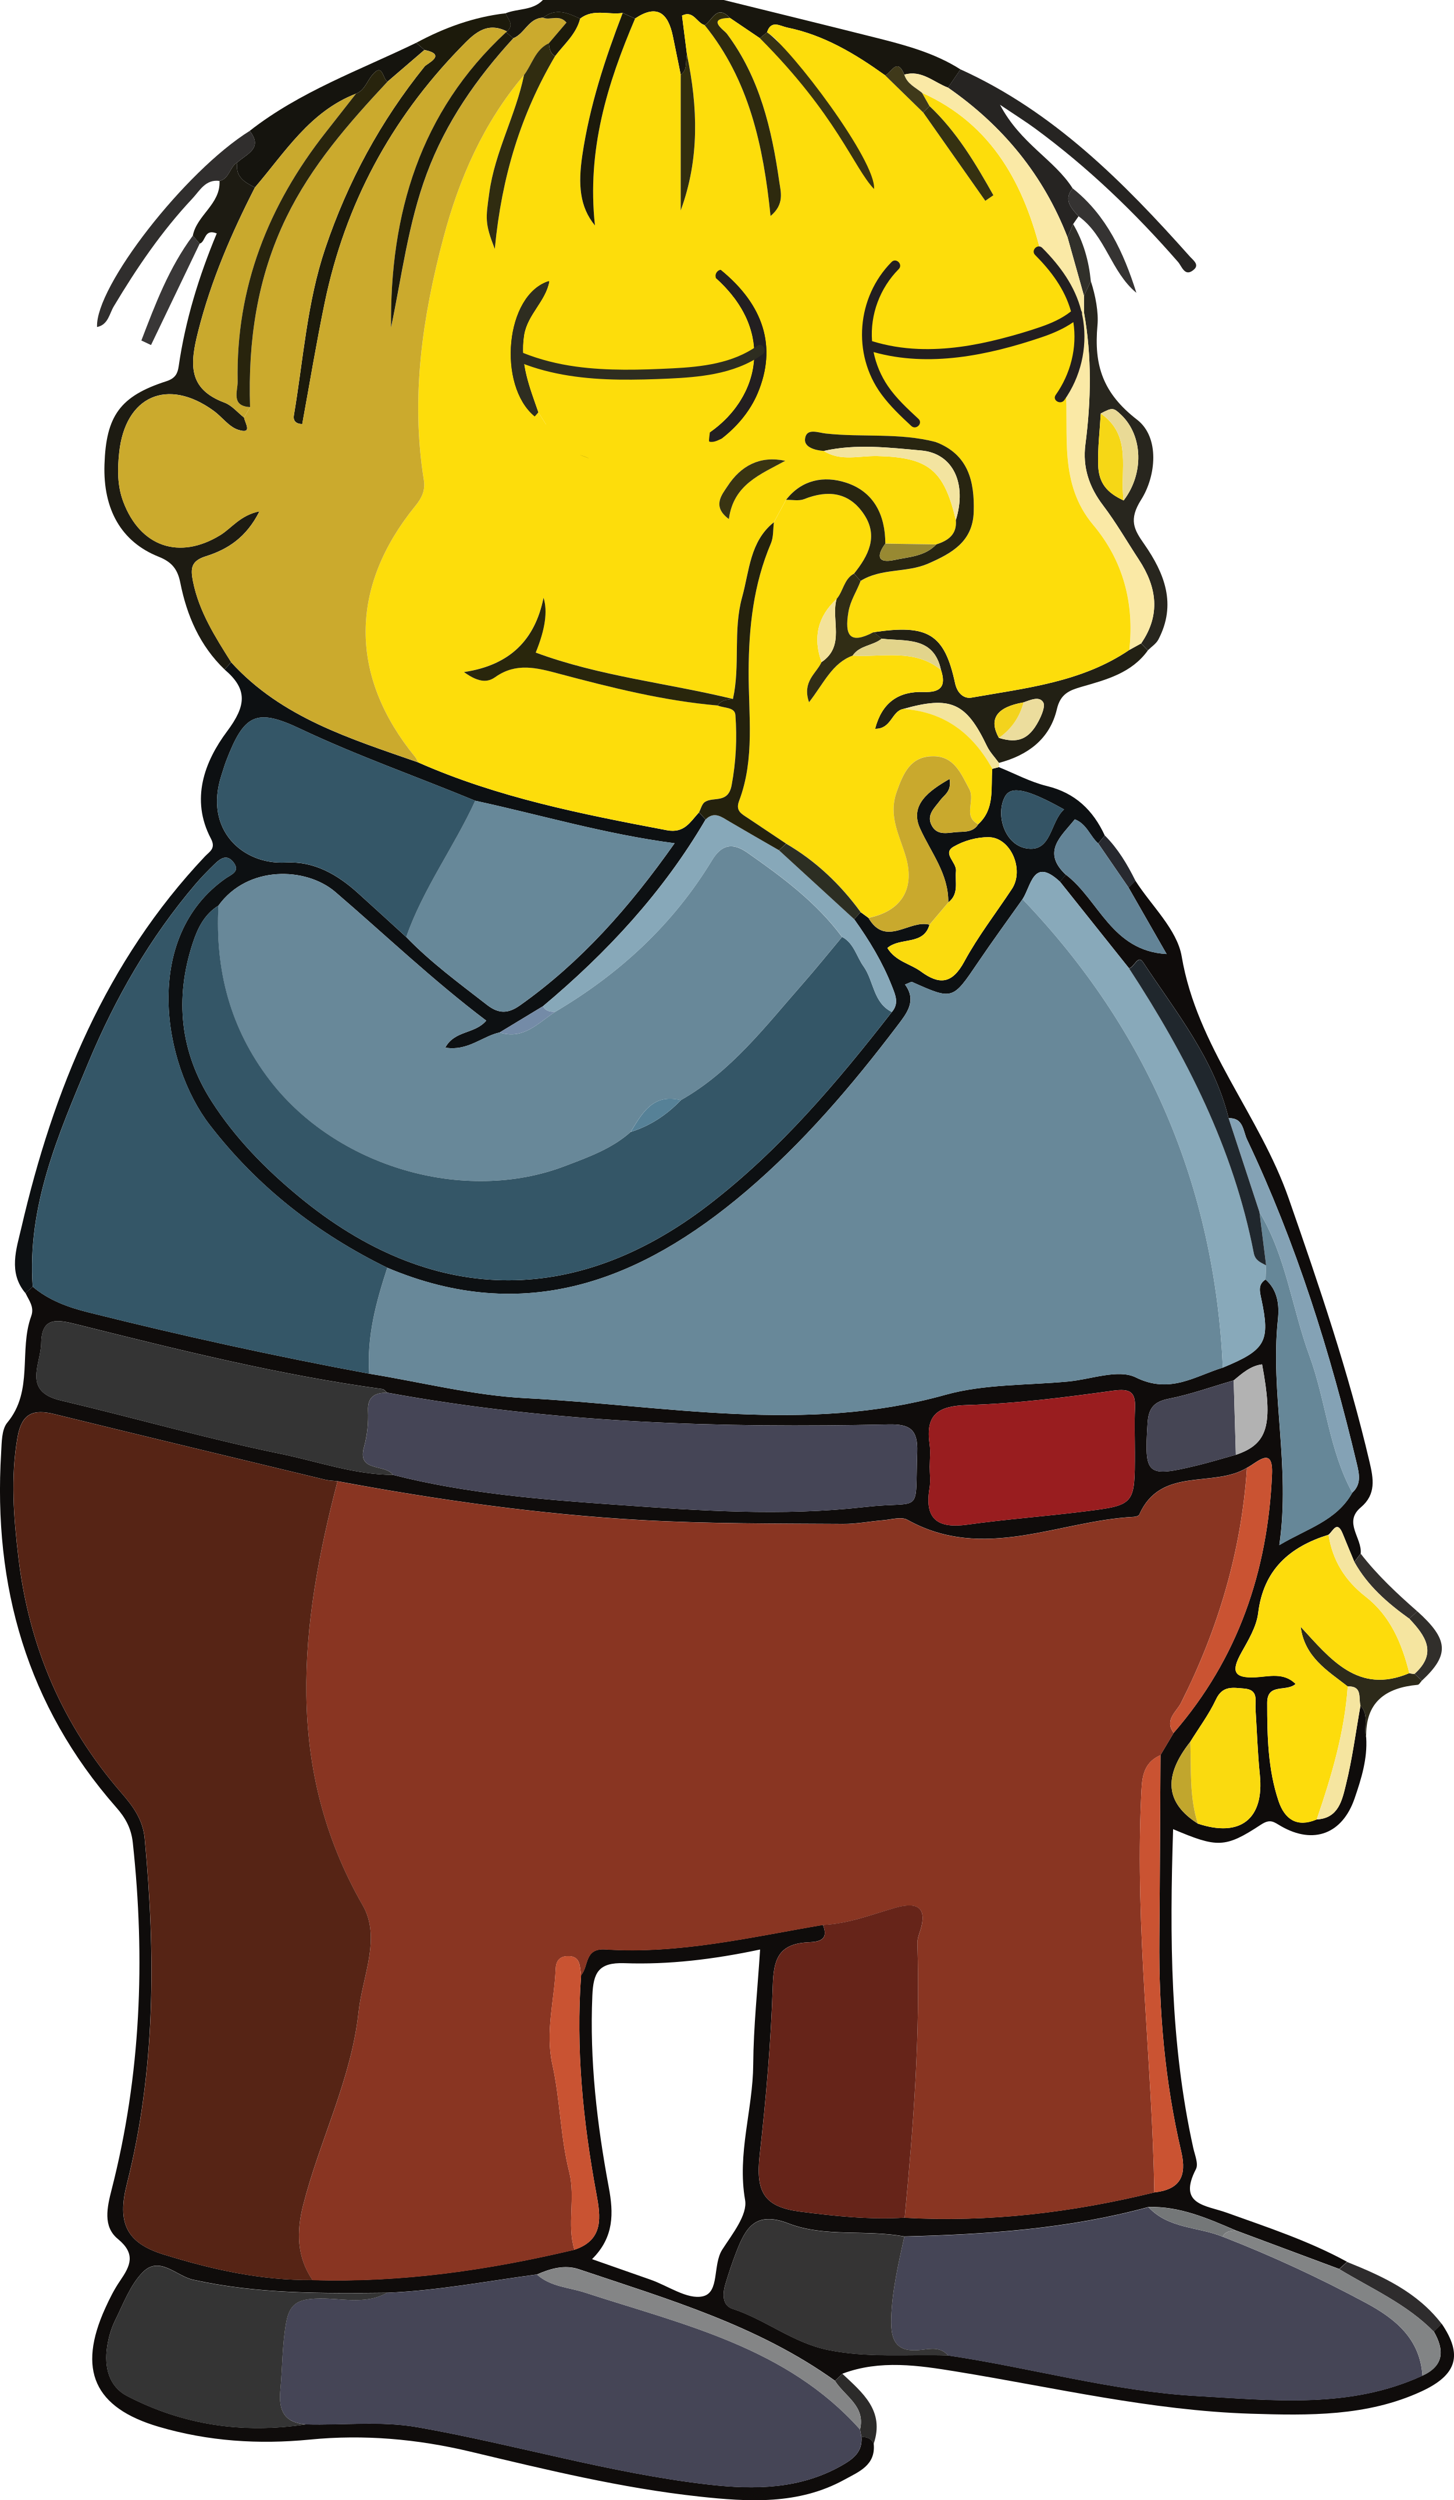 <?xml version="1.0" encoding="UTF-8"?>
<svg id="Layer_2" data-name="Layer 2" xmlns="http://www.w3.org/2000/svg" viewBox="0 0 433.12 744.69">
  <defs>
    <style>
      .ralph-cls-1 {
        fill: #18160e;
      }

      .ralph-cls-1, .ralph-cls-2, .ralph-cls-3, .ralph-cls-4, .ralph-cls-5, .ralph-cls-6, .ralph-cls-7, .ralph-cls-8, .ralph-cls-9, .ralph-cls-10, .ralph-cls-11, .ralph-cls-12, .ralph-cls-13, .ralph-cls-14, .ralph-cls-15, .ralph-cls-16, .ralph-cls-17, .ralph-cls-18, .ralph-cls-19, .ralph-cls-20, .ralph-cls-21, .ralph-cls-22, .ralph-cls-23, .ralph-cls-24, .ralph-cls-25, .ralph-cls-26, .ralph-cls-27, .ralph-cls-28, .ralph-cls-29, .ralph-cls-30, .ralph-cls-31, .ralph-cls-32, .ralph-cls-33, .ralph-cls-34, .ralph-cls-35, .ralph-cls-36, .ralph-cls-37, .ralph-cls-38, .ralph-cls-39, .ralph-cls-40, .ralph-cls-41, .ralph-cls-42, .ralph-cls-43, .ralph-cls-44, .ralph-cls-45, .ralph-cls-46, .ralph-cls-47, .ralph-cls-48, .ralph-cls-49, .ralph-cls-50, .ralph-cls-51, .ralph-cls-52, .ralph-cls-53, .ralph-cls-54, .ralph-cls-55, .ralph-cls-56, .ralph-cls-57, .ralph-cls-58, .ralph-cls-59, .ralph-cls-60, .ralph-cls-61, .ralph-cls-62, .ralph-cls-63, .ralph-cls-64, .ralph-cls-65, .ralph-cls-66, .ralph-cls-67, .ralph-cls-68, .ralph-cls-69, .ralph-cls-70, .ralph-cls-71, .ralph-cls-72, .ralph-cls-73, .ralph-cls-74, .ralph-cls-75, .ralph-cls-76, .ralph-cls-77, .ralph-cls-78, .ralph-cls-79, .ralph-cls-80, .ralph-cls-81, .ralph-cls-82, .ralph-cls-83, .ralph-cls-84, .ralph-cls-85 {
        stroke-width: 0px;
      }

      .ralph-cls-2 {
        fill: #2c2a1d;
      }

      .ralph-cls-3 {
        fill: #fefefe;
      }

      .ralph-cls-4 {
        fill: #88a9ba;
      }

      .ralph-cls-5 {
        fill: #fddd0b;
      }

      .ralph-cls-6 {
        fill: #688899;
      }

      .ralph-cls-7 {
        fill: #2d2a1a;
      }

      .ralph-cls-8 {
        fill: #1c1a0b;
      }

      .ralph-cls-9 {
        fill: #2e2a0e;
      }

      .ralph-cls-10 {
        fill: #828485;
      }

      .ralph-cls-11 {
        fill: #393737;
      }

      .ralph-cls-12 {
        fill: #b2b2b2;
      }

      .ralph-cls-13 {
        fill: #24210d;
      }

      .ralph-cls-14 {
        fill: #222014;
      }

      .ralph-cls-15 {
        fill: #638497;
      }

      .ralph-cls-16 {
        fill: #f3e49d;
      }

      .ralph-cls-17 {
        fill: #c9a92d;
      }

      .ralph-cls-18 {
        fill: #282615;
      }

      .ralph-cls-19 {
        fill: #353332;
      }

      .ralph-cls-20 {
        fill: #ecdd9d;
      }

      .ralph-cls-21 {
        fill: #302e2d;
      }

      .ralph-cls-22 {
        fill: #15140e;
      }

      .ralph-cls-23 {
        fill: #84a2b5;
      }

      .ralph-cls-24 {
        fill: #0f0c0b;
      }

      .ralph-cls-25 {
        fill: #fbdb0e;
      }

      .ralph-cls-26 {
        fill: #393412;
      }

      .ralph-cls-27 {
        fill: #1c1d1d;
      }

      .ralph-cls-28 {
        fill: #f6d716;
      }

      .ralph-cls-29 {
        fill: #28240d;
      }

      .ralph-cls-30 {
        fill: #454554;
      }

      .ralph-cls-31 {
        fill: #1a1a1a;
      }

      .ralph-cls-32 {
        fill: #2c2e23;
      }

      .ralph-cls-33 {
        fill: #748ba7;
      }

      .ralph-cls-34 {
        fill: #ca5332;
      }

      .ralph-cls-35 {
        fill: #312f2b;
      }

      .ralph-cls-36 {
        fill: #678899;
      }

      .ralph-cls-37 {
        fill: #353434;
      }

      .ralph-cls-38 {
        fill: #29260c;
      }

      .ralph-cls-39 {
        fill: #343434;
      }

      .ralph-cls-40 {
        fill: #f3e29a;
      }

      .ralph-cls-41 {
        fill: #848586;
      }

      .ralph-cls-42 {
        fill: #747778;
      }

      .ralph-cls-43 {
        fill: #f5e5a0;
      }

      .ralph-cls-44 {
        fill: #353111;
      }

      .ralph-cls-45 {
        fill: #662419;
      }

      .ralph-cls-46 {
        fill: #c1a62d;
      }

      .ralph-cls-47 {
        fill: #e9da96;
      }

      .ralph-cls-48 {
        fill: #262422;
      }

      .ralph-cls-49 {
        fill: #f3d31d;
      }

      .ralph-cls-50 {
        fill: #282511;
      }

      .ralph-cls-51 {
        fill: #87a8b9;
      }

      .ralph-cls-52 {
        fill: #302c10;
      }

      .ralph-cls-53 {
        fill: #345465;
      }

      .ralph-cls-54 {
        fill: #345667;
      }

      .ralph-cls-55 {
        fill: #f3e4a0;
      }

      .ralph-cls-56 {
        fill: #668798;
      }

      .ralph-cls-57 {
        fill: #2c2b2a;
      }

      .ralph-cls-58 {
        fill: #231f20;
      }

      .ralph-cls-59 {
        fill: #302e24;
      }

      .ralph-cls-60 {
        fill: #893522;
      }

      .ralph-cls-61 {
        fill: #fddc0c;
      }

      .ralph-cls-62 {
        fill: #fae9a6;
      }

      .ralph-cls-63 {
        fill: #fada0f;
      }

      .ralph-cls-64 {
        fill: #988932;
      }

      .ralph-cls-65 {
        fill: #2e2d20;
      }

      .ralph-cls-66 {
        fill: #568197;
      }

      .ralph-cls-67 {
        fill: #562415;
      }

      .ralph-cls-68 {
        fill: #cbaa2d;
      }

      .ralph-cls-69 {
        fill: #383731;
      }

      .ralph-cls-70 {
        fill: #20272d;
      }

      .ralph-cls-71 {
        fill: #e2d48b;
      }

      .ralph-cls-72 {
        fill: #27292f;
      }

      .ralph-cls-73 {
        fill: #3f391a;
      }

      .ralph-cls-74 {
        fill: #33302d;
      }

      .ralph-cls-75 {
        fill: #454556;
      }

      .ralph-cls-76 {
        fill: #1d1b12;
      }

      .ralph-cls-77 {
        fill: #28261e;
      }

      .ralph-cls-78 {
        fill: #2e2c2d;
      }

      .ralph-cls-79 {
        fill: #c95332;
      }

      .ralph-cls-80 {
        fill: #0d1012;
      }

      .ralph-cls-81 {
        fill: #991d1f;
      }

      .ralph-cls-82 {
        fill: #322e0e;
      }

      .ralph-cls-83 {
        fill: #373213;
      }

      .ralph-cls-84 {
        fill: #31302a;
      }

      .ralph-cls-85 {
        fill: #312d15;
      }
    </style>
  </defs>
  <g id="Layer_1-2" data-name="Layer 1">
    <g>
      <path class="ralph-cls-1" d="M150.6,3.96c3.65-1.48,8.08-.76,11.12-3.96,17.95,0,35.9,0,53.86,0,15.25,3.77,30.51,7.5,45.75,11.34,8.6,2.17,17.17,4.49,24.78,9.33-1.24,1.81-2.48,3.62-3.72,5.44-4.25-1.59-7.85-5.37-13.01-3.87-2.1-5.25-3.83-.68-5.7.21-8.92-6.4-18.23-12.01-29.16-14.23-2.1-.43-4.83-2.42-6.04,1.42-.71.58-1.43,1.15-2.14,1.73-2.98-2.01-5.96-4.02-8.93-6.04-3.9-4.16-5.2.74-7.49,2.16-2.35-.62-3.35-4.56-6.76-2.84.5,3.95.99,7.78,1.48,11.62-.51,2.04.27,4.47-1.86,6.01-.79-3.85-1.56-7.71-2.36-11.56-1.41-6.77-4.65-9.62-11.24-5.2-1.23-.55-2.46-1.11-3.69-1.66-4.22.65-8.8-1.36-12.7,1.71-3.62-1.73-7.25-3.29-11-.29-4.31.07-5.46,4.75-8.89,6.11-.72-.59-1.44-1.19-2.16-1.78,0,0,.24-.24.24-.24,2.35-1.98.28-3.64-.4-5.4Z"/>
      <path class="ralph-cls-24" d="M260.26,727.87c.65,6.43-4.47,8.34-8.66,10.66-13.75,7.59-28.65,6.66-43.44,5.05-23.05-2.51-45.56-8.01-68.07-13.37-15.78-3.76-31.66-5.17-47.82-3.58-15.22,1.49-30.27.51-44.98-3.82-19.26-5.66-24.29-16.94-15.93-35.34,1.27-2.81,2.67-5.61,4.41-8.14,3.03-4.43,4.81-7.97-.68-12.48-4.5-3.7-3.19-9.4-1.82-14.76,8.7-33.99,10.05-68.44,6.29-103.24-.47-4.38-2.25-7.48-4.95-10.54C8.04,508.05-2.07,472.4.34,432.7c.19-3.06.11-6.89,1.83-8.97,7.9-9.49,3.39-21.5,7.13-31.72,1-2.73-.69-4.68-1.7-6.86.72-.64,1.44-1.27,2.15-1.91,4.82,4.07,10.49,6.12,16.56,7.64,27.71,6.94,55.59,13.06,83.67,18.27,15.52,2.52,30.98,6.48,46.59,7.29,41.63,2.15,83.29,10.69,125.01-.99,11.71-3.28,24.48-2.8,36.76-3.99,6.75-.65,14.79-3.77,19.99-1.2,10.18,5.03,17.53-.34,25.92-2.92,12.8-5.28,14.19-7.75,11.45-20.55-.46-2.14-1.03-4.21,1.27-5.7,3.7,3.17,4.14,7.81,3.7,11.86-2.36,22,3.82,43.86.41,67.26,8.3-4.96,17.05-7.22,21.74-15.62,2.65-2.46,2.14-5.29,1.39-8.45-7.91-33.28-18.05-65.8-32.75-96.76-1.18-2.48-1.04-6.52-5.48-6.33-4.34-17.76-15.74-31.68-25.48-46.46-1.58-2.39-2.6,1.52-4.18,1.81-6.86-8.6-13.72-17.21-20.58-25.81.59-.69,1.18-1.37,1.77-2.06,9.85,7.51,13.61,22.69,30,23.62-4.06-7.09-7.69-13.44-11.33-19.79.68-.68,1.36-1.36,2.04-2.04,4.77,7.49,12.42,14.5,13.79,22.57,4.56,26.94,23.18,47.14,31.87,72.06,9.03,25.9,17.83,51.77,24.08,78.48,1.16,4.97,2.04,9.64-2.6,13.54-5.29,4.45.45,9.15-.04,13.75-.63.82-1.26,1.64-1.89,2.47-1.15-2.78-2.32-5.55-3.44-8.34-1.69-4.19-2.89-.85-4.24.26-11.59,3.61-19.38,10.38-20.97,23.32-.5,4.1-2.94,8.09-5.02,11.83-2.95,5.31-2.52,7.67,4.32,7.3,3.84-.21,8.29-1.57,11.86,1.99-2.78,2.5-8.47-.4-8.47,5.66,0,9.88.21,19.75,3.38,29.21,1.82,5.43,5.49,7.99,11.36,5.48,6.55-.33,7.59-5.8,8.71-10.34,1.91-7.73,2.93-15.68,4.33-23.54,2.75,2.79.85,6.43,1.72,9.57.39,6.32-1.46,12.24-3.46,18.07-3.62,10.53-12.18,13.83-21.86,8.29-2.21-1.27-3.2-2.35-6.07-.46-10.66,7.01-12.99,6.89-26.13,1.32-1.03,32.01-.92,63.67,6,94.94.46,2.1,1.61,4.76.8,6.32-5.51,10.67,2.94,10.74,9.18,12.98,12.14,4.36,24.44,8.39,35.83,14.62-.77.71-1.55,1.43-2.32,2.14-10.33-3.85-20.66-7.7-30.98-11.55-8.28-3.56-16.55-7.18-25.85-6.91-23.81,6.5-48.21,8.16-72.73,8.77-11.44-2.14-23.64.32-34.49-3.88-9.92-3.84-12.8,1.38-15.57,8.53-1.22,3.15-2.3,6.37-3.26,9.61-.84,2.82-.93,6.29,2.11,7.28,9.87,3.22,18.01,10.12,28.46,12.26,11.94,2.45,23.87,1.24,35.81,1.64,24.82,3.69,49.11,10.67,74.28,12.09,22.62,1.28,45.41,3.87,67.03-6.09,6.51-3,6.49-7.67,3.36-13.14.78-.78,1.55-1.55,2.33-2.33,6.27,9.24,4.74,15.22-6.05,20.2-16.18,7.46-33.51,7.18-50.81,6.63-29.71-.95-58.55-7.81-87.72-12.56-11.11-1.81-22.7-3.59-33.91.64-.73.71-1.45,1.41-2.18,2.12-23.06-16.55-49.92-24.34-76.3-33.23-4.26-1.44-8.48-.22-12.5,1.54-14.87,2-29.64,4.83-44.68,5.46-19.37.21-38.7.36-57.82-3.9-4.94-1.1-9.99-7.25-14.95-2.21-3.75,3.8-5.77,9.39-8.23,14.35-1.21,2.45-1.99,5.22-2.39,7.94-.89,5.94.56,11.75,5.93,14.54,16.73,8.72,34.64,11.33,53.32,8.47,11.09.32,22.21-1.09,33.27.86,29.05,5.12,57.41,13.74,86.79,17.09,13.62,1.55,27.09,1.4,39.59-5.72,3.51-2,6.15-4.08,5.82-8.48,1.6-.03,2.93.44,3.66,2.01ZM368.14,433.31c9.53-3.18,11.2-8.86,7.81-26.94-3.48.46-5.93,2.69-8.46,4.78-6.45,1.87-12.81,4.17-19.38,5.47-4.52.9-6,2.93-6.28,7.34-.98,15.5-.34,16.17,14.82,12.51,3.86-.93,7.66-2.11,11.49-3.17ZM354.57,518.78c-8.14,10.3-7.41,18.22,2.24,24.38,12.72,4.26,19.84-1.46,18.47-14.61-.67-6.45-.85-12.94-1.28-19.41-.17-2.58,1.03-5.86-3.39-6.21-3.36-.26-6.43-.97-8.4,3.25-2.07,4.43-5.06,8.42-7.64,12.6ZM115.36,414.81c-.48-.38-.93-1.02-1.45-1.09-30.83-4.21-60.96-11.74-91.08-19.27-5.76-1.44-10.43-2.36-10.56,5.61-.1,6.29-5.7,14.35,5.83,17.06,21.87,5.16,43.5,11.39,65.49,15.9,11.1,2.27,21.96,6.22,33.5,6.27,21.86,5.6,44.31,7.33,66.65,8.91,24.56,1.74,49.17,3.47,73.9.66,17.48-1.98,14.91,2.93,15.58-16.37.24-6.78-2.24-8.37-8.52-8.23-50.04,1.13-99.92-.4-149.33-9.46ZM269.48,660.55c25.19,1.43,49.93-1.57,74.37-7.55,7.52-.84,9.78-4.67,8.02-12.14-4.88-20.83-6.72-42.02-6.52-63.41.17-18.24.23-36.47.34-54.71,1.31-2.21,2.62-4.41,3.93-6.62,19.19-22.1,28.06-48.23,29.29-77.08.37-8.55-4.39-3.45-7.46-1.87-10.04,6.14-25.66-.56-32.1,13.96-.18.4-1.09.63-1.67.66-22.42,1.18-44.67,13.53-67.36.88-1.84-1.03-4.83-.07-7.28.13-3.98.32-7.95,1.13-11.92,1.1-20.03-.13-40.03-.03-60.09-1.16-30.51-1.72-60.55-6-90.49-11.57-1.23-.14-2.48-.16-3.68-.45-26.89-6.48-53.78-12.93-80.64-19.53-6.25-1.54-9.73-.35-11,6.86-2.12,12.05-1.16,23.81.26,35.84,3.14,26.59,13.14,49.89,30.64,70.07,3.4,3.92,6.44,7.91,6.98,13.67,3.24,34.58,3.27,68.95-5.32,102.9-2.91,11.49-.2,17.51,10.97,20.97,14.39,4.46,29.1,7.76,44.33,7.59,26.45.83,52.37-2.94,78.02-9.02,8.88-2.92,7.81-9.94,6.55-16.69-3.99-21.54-6.16-43.19-4.55-65.12,2.33-2.58.86-8.06,7.23-7.64,21.99,1.45,43.32-3.66,64.78-7.3,2.25,5.26-2.52,5.05-4.83,5.22-8.47.6-9.85,5.2-10.09,12.89-.54,16.84-2.01,33.68-3.9,50.43-1.25,11.09,1.36,15.48,12.01,16.86,10.35,1.35,20.71,2.45,31.17,1.81ZM176.37,672.89c6.44,2.26,11.95,4.18,17.45,6.12,5.22,1.84,10.93,5.97,15.51,4.95,5.12-1.14,2.89-9.38,5.83-13.94,2.96-4.6,7.56-10.33,6.79-14.74-2.42-13.85,2.32-26.88,2.42-40.35.08-11.29,1.31-22.57,2.05-34.27-13.98,2.96-27.19,4.54-40.43,4.07-7.8-.27-9.25,2.93-9.54,9.66-.84,19.29,1.38,38.25,4.9,57.12,1.41,7.57,1.66,14.79-4.99,21.37ZM276.94,436.75c0,2.17.31,4.39-.05,6.5-1.58,9.29,2.46,12.08,11.27,10.86,11.59-1.61,23.29-2.47,34.91-3.93,15.01-1.88,14.99-2,14.99-17.58,0-4.34-.17-8.69.04-13.02.24-5.02-1.42-6.08-6.59-5.36-14.34,1.99-28.79,3.84-43.24,4.26-8.84.26-12.67,2.77-11.35,11.76.31,2.12.05,4.33.03,6.5Z"/>
      <path class="ralph-cls-80" d="M317.52,260.56c-.59.69-1.18,1.37-1.77,2.06-8-7.45-8.52,1.17-11.17,5.22-4.45,6.29-9,12.52-13.32,18.9-7.52,11.11-7.46,11.14-19.51,5.76-.36-.16-1.02.32-2.17.73,3.61,4.89.47,8.65-2.31,12.32-13.51,17.82-28.02,34.82-45.06,49.31-31.41,26.71-65.98,40.02-106.86,22.73-20.81-10.2-38.62-24.04-52.87-42.52-14.09-18.27-20.27-55.95,4.78-73.47,1.59-1.11,4.48-2.03,2.22-4.86-1.94-2.44-3.87-1-5.49.56-2,1.93-3.95,3.93-5.76,6.04-13.58,15.92-23.89,33.94-31.9,53.12-8.91,21.33-18.31,42.74-16.59,66.8-.72.64-1.44,1.27-2.15,1.91-5.22-6.15-2.68-13.24-1.24-19.45,9.54-41.12,25.16-79.36,54.69-110.63,1.37-1.45,3.35-2.35,1.79-5.3-6.16-11.69-1.91-22.97,4.81-31.96,5.72-7.66,6.21-12.52-.76-18.43.66-.71,1.32-1.42,1.98-2.13,15.04,16.55,35.59,22.77,55.7,29.81,23.68,10.48,48.85,15.43,74.1,20.21,5.21.99,6.96-2.52,9.56-5.32.65.71,1.3,1.42,1.95,2.13-12.63,21.6-29.35,39.63-48.42,55.59-4.3,2.61-8.61,5.21-12.91,7.82-5.21,1.15-9.52,5.65-16.2,4.52,2.79-5.2,8.78-3.97,12.2-8.04-15.75-11.89-30.01-25.49-44.94-38.31-8.8-7.55-26.19-7.95-34.82,4.04-4.2,2.6-6.2,6.69-7.68,11.21-5.42,16.56-3.75,32.42,5.59,47.03,7.01,10.96,16.05,20.19,26.15,28.52,39,32.18,81.76,33.23,121.87,2.45,21.21-16.28,38.34-36.52,54.66-57.51,2.19-2.55,1.07-5.03.03-7.67-2.82-7.2-6.79-13.72-11.26-19.97.64-.7,1.28-1.39,1.93-2.09.78.57,1.56,1.15,2.34,1.72,5.15,8.84,12.21.38,18.16,2.01-1.75,6.28-8.75,3.62-12.54,6.94,2.51,4.04,6.83,4.68,9.97,6.99,5.56,4.09,9.34,3.7,12.94-2.94,4.09-7.55,9.43-14.43,14.18-21.63,3.79-5.73-.33-15.38-6.93-15.43-3.51-.03-7.42,1.06-10.45,2.84-3.47,2.04,1,4.63.72,7.28-.34,3.27.98,6.8-2.29,9.31.1-8.52-5.16-14.82-8.43-22.07-3.14-6.97,2.63-11.15,8.81-14.7.67,3.73-1.59,4.74-2.76,6.33-1.62,2.2-4.13,4.28-2.66,7.33,1.76,3.64,5.32,2.2,8.23,2.12,2.11-.06,4.39-.09,5.72-2.28,5.04-4.58,3.71-10.77,4.19-16.51.65-.17,1.31-.34,1.96-.51,4.77,1.92,9.39,4.43,14.33,5.63,8.42,2.05,13.75,7.19,17.24,14.75-.66.78-1.32,1.56-1.98,2.35-2.43-2.19-3.39-5.8-6.95-7.18-4.04,5.04-10,9.64-2.66,16.52ZM121,279.08c7.31,7.58,15.77,13.77,24.05,20.21,3.64,2.84,6.44,2.56,9.87.14,18.1-12.82,32.52-29.1,46.03-48.27-20.86-2.74-39.95-8.46-59.38-12.66-17.35-7.18-35.09-13.37-52.09-21.42-13.14-6.23-16.74-4.45-22.1,9.53-.55,1.44-.97,2.93-1.45,4.4-5.21,16.08,6.27,26.59,19.19,25.9,8.5-.45,15.42,3.59,21.54,9.12,4.8,4.34,9.56,8.7,14.34,13.06ZM316.97,241.09c-11-6.13-15.8-7.12-17.6-3.84-2.87,5.24-.21,14.23,6.25,15.42,7.7,1.42,7.11-7.85,11.34-11.58Z"/>
      <path class="ralph-cls-76" d="M68.86,197.26c-.66.71-1.32,1.42-1.98,2.13-7.36-7.09-11.22-16.01-13.17-25.82-.78-3.94-2.43-6.15-6.45-7.75-11.21-4.46-16.57-14.18-16.14-27.43.47-14.5,4.6-20.38,18.41-24.83,2.75-.88,3.39-2.39,3.69-4.43,1.98-13.7,6.02-26.83,11.35-39.61-3.84-1.52-3.21,2.51-5.09,3.04-.68-.79-1.36-1.58-2.04-2.37,1.19-6.15,8.3-9.39,7.95-16.3,2.99-.66,2.99-4.21,5.31-5.52-.72,4.23,2.13,5.93,5.24,7.45-7.02,13.72-13.07,27.73-16.9,42.82-2.44,9.63-3.23,17.15,7.84,21.29,2.19.82,3.89,2.93,5.82,4.45.32,1.73,2.69,5.08-1.8,3.61-2.73-.89-4.75-3.82-7.24-5.63-13.76-9.99-26.38-4.43-28.16,12.46-.52,4.9-.59,9.81,1.22,14.62,5.05,13.43,16.71,17.42,28.89,9.95,3.41-2.09,5.91-5.9,11.68-7.1-3.94,7.87-9.56,11.37-15.95,13.38-4.44,1.4-4.64,3.59-3.85,7.53,1.82,9.02,6.62,16.49,11.37,24.04Z"/>
      <path class="ralph-cls-48" d="M282.38,26.1c1.24-1.81,2.48-3.62,3.72-5.44,27.71,12.54,48.56,33.54,68.38,55.79.9,1.01,2.82,2.33,1.23,3.78-2.75,2.51-3.64-.89-4.78-2.19-12.85-14.75-26.88-28.23-42.66-39.82-2.64-1.94-5.43-3.68-10.39-7.02,6.15,11.67,16.18,16.3,21.63,24.89-2.82,3.5-.4,5.89,1.77,8.33-.54.77-1.07,1.55-1.61,2.32-.56,1.32-1.11,2.64-1.67,3.96-7.21-18.61-19.31-33.29-35.62-44.6Z"/>
      <path class="ralph-cls-14" d="M341.93,193.72c-4.84,6.75-12.35,8.72-19.7,10.83-3.68,1.06-6.34,2.1-7.4,6.66-2.08,8.9-8.66,13.75-17.27,16.02-1.21-1.67-2.7-3.21-3.58-5.04-6.19-12.95-10.79-15.02-24.97-11.01-3.46.71-3.45,5.97-8.34,5.9,2.05-7.85,7.02-11.23,14.45-10.96,5.18.19,6.76-1.75,5.18-6.56-2.17-10.15-10.59-8.45-17.65-9.33-.81-.64-1.62-1.28-2.43-1.92,16.16-2.43,21.12.48,24.27,15.15.7,3.28,2.84,4.69,4.86,4.34,16.22-2.87,32.84-4.58,47.04-14.21,1.17-.65,2.34-1.3,3.52-1.94.67.69,1.34,1.39,2.01,2.08ZM297.56,219.78c5.58,1.73,8.91.46,11.78-4.95.93-1.74,2.13-4.54,1.39-5.69-1.21-1.89-3.83-.61-5.83.06q-12.04,2.1-7.35,10.58Z"/>
      <path class="ralph-cls-8" d="M150.6,3.96c.68,1.76,2.75,3.42.4,5.4-6.31-3.21-10.19,1.08-13.88,4.88-20.74,21.34-34.3,46.61-40.37,75.78-2.51,12.07-4.51,24.25-6.72,36.28-2.26-.06-2.69-1.36-2.5-2.51,2.83-16.67,3.9-33.64,9.37-49.84,6.69-19.83,16.46-37.88,29.59-54.16.71-.88,6.82-3.5-.06-4.92-.81-.71-1.62-1.41-2.43-2.12,8.35-4.5,17.13-7.69,26.6-8.79Z"/>
      <path class="ralph-cls-77" d="M341.93,193.72c-.67-.69-1.34-1.39-2.01-2.08,5.85-8.47,4.71-16.75-.66-24.93-3.55-5.41-6.79-11.05-10.69-16.19-4.16-5.47-6.13-11.39-5.26-18.12,1.71-13.16,1.94-26.27-.42-39.36,0-1.65,0-3.3,0-4.96.68-1.44,1.37-2.88,2.05-4.32,1.41,4.27,2.33,9.35,1.98,13.1-1.11,12,1.63,20.28,11.8,28.15,6.81,5.26,5.65,16.82,1.21,23.82-3.81,6.03-2.09,8.93.89,13.2,6.11,8.76,9.72,17.98,4.24,28.45-.67,1.27-2.07,2.16-3.14,3.22ZM334.71,149.06c6.08-7.92,5.78-19.21-.68-25.44-2.35-2.27-2.68-2.29-6.13-.46-.29,5.11-.93,10.22-.78,15.31.16,5.41,2.59,8.28,7.59,10.59Z"/>
      <path class="ralph-cls-22" d="M123.99,12.75c.81.71,1.62,1.41,2.43,2.12-3.65,3.14-7.31,6.28-10.96,9.42-1.55-.67-1.35-5.91-4.66-1.85-1.53,1.87-2.21,4.47-4.75,5.46-13.74,5.3-21.14,17.45-30.11,27.92-3.11-1.52-5.96-3.22-5.24-7.45,2.74-2.53,7.81-4.15,3.68-9.39,14.97-11.72,32.76-18.07,49.6-26.23Z"/>
      <path class="ralph-cls-21" d="M74.39,38.98c4.13,5.24-.94,6.86-3.68,9.39-2.32,1.31-2.32,4.86-5.31,5.52-4.19-.56-5.89,2.91-8.11,5.27-9.12,9.71-16.57,20.67-23.39,32.08-1.35,2.25-1.65,5.46-4.99,6.17-.58-12.02,26.2-46.39,45.47-58.42Z"/>
      <path class="ralph-cls-7" d="M406.98,517.63c-.88-3.13,1.03-6.77-1.72-9.57-.63-2.33.66-5.94-3.79-5.75-6-4.68-12.83-8.67-14.03-17.79,8.87,9.62,17.13,20.28,32.37,13.82.51.15,1.03.22,1.55.2.73.68,1.46,1.36,2.19,2.04-.42.43-.8,1.2-1.26,1.24-9.64.88-15.65,5.23-15.32,15.8Z"/>
      <path class="ralph-cls-19" d="M321.28,64.42c-2.17-2.44-4.59-4.82-1.77-8.33,10.11,8.02,15.21,19.14,19,31.13-7.58-6.24-9.16-17.01-17.23-22.81Z"/>
      <path class="ralph-cls-78" d="M429.43,692.14c-.78.78-1.55,1.55-2.33,2.33-8.06-8.22-18.52-12.78-28.15-18.61.77-.71,1.55-1.43,2.32-2.14,10.61,4.26,20.92,8.98,28.16,18.42Z"/>
      <path class="ralph-cls-11" d="M57.45,70.18c.68.79,1.36,1.58,2.04,2.37-4.83,10.07-9.67,20.15-14.5,30.22-.96-.45-1.92-.9-2.88-1.35,4.15-10.82,8.22-21.68,15.34-31.24Z"/>
      <path class="ralph-cls-16" d="M269.01,211.19c14.18-4.01,18.79-1.94,24.97,11.01.87,1.83,2.37,3.37,3.58,5.04.1.42.09.84-.02,1.25-.65.17-1.31.34-1.96.51-5.81-10.49-14.28-17.01-26.56-17.81Z"/>
      <path class="ralph-cls-35" d="M423.55,500.58c-.73-.68-1.46-1.36-2.19-2.04,6.9-6.18,3.23-11.35-1.56-16.42.79-.73,1.59-1.47,2.38-2.2,9.36,8.41,9.66,12.97,1.37,20.66Z"/>
      <path class="ralph-cls-57" d="M260.26,727.87c-.73-1.56-2.06-2.04-3.66-2.01-.14-.75-.28-1.5-.41-2.25,1.69-6.98-4.54-9.86-7.44-14.46l2.18-2.12c6.01,5.64,12.65,11,9.33,20.83Z"/>
      <path class="ralph-cls-74" d="M422.18,479.93c-.79.73-1.59,1.47-2.38,2.2-6.47-4.65-12.43-9.8-16.37-16.91.63-.82,1.26-1.64,1.89-2.47,4.94,6.4,10.81,11.87,16.86,17.18Z"/>
      <path class="ralph-cls-84" d="M324.94,83.77c-.68,1.44-1.37,2.88-2.05,4.32-1.63-5.8-3.26-11.6-4.89-17.39.56-1.32,1.11-2.64,1.67-3.96,3.07,5.27,4.69,10.99,5.27,17.04Z"/>
      <path class="ralph-cls-72" d="M327.14,251.21c.66-.78,1.32-1.56,1.98-2.35,3.9,3.91,6.68,8.58,9.12,13.49-.68.68-1.36,1.36-2.04,2.04-3.02-4.39-6.04-8.79-9.05-13.18Z"/>
      <path class="ralph-cls-5" d="M208.22,241.96c-2.6,2.8-4.35,6.3-9.56,5.32-25.24-4.78-50.41-9.72-74.1-20.21-.3-.54-.52-1.14-.9-1.61-19.67-24.05-19.69-50.57.12-74.85,1.93-2.36,2.95-4.7,2.48-7.6-3.97-24.56-.43-48.57,5.84-72.23,4.68-17.68,11.98-34.28,23.99-48.43-2.45,12.01-8.68,22.86-10.35,35.15-1.03,7.6-1.38,8.9,1.65,16.65,2.07-21.88,7.91-40.38,17.96-57.44,2.69-3.57,6.29-6.53,7.44-11.14,3.9-3.08,8.48-1.06,12.7-1.71-5.29,13.77-9.86,27.69-12.03,42.39-1.27,8.55-.87,15.3,3.77,20.9-2.47-22.54,3.71-42.31,11.95-61.64,6.58-4.42,9.82-1.57,11.24,5.2.8,3.85,1.57,7.7,2.36,11.56v40.4c5.64-15.31,5.14-30.81,1.86-46.41-.49-3.84-.98-7.68-1.48-11.62,3.4-1.71,4.4,2.23,6.76,2.84,13.19,16.29,17.47,35.85,19.61,56.83,4.23-3.5,3.04-7.19,2.6-10.23-2.25-15.7-5.82-30.97-15.61-44.06-.77-1.03-6.34-4.55.89-4.71,2.98,2.01,5.96,4.02,8.93,6.04,6.04,6.06,9.45,3.14,2.14-1.73,1.21-3.84,3.94-1.85,6.04-1.42,10.92,2.22,20.24,7.83,29.16,14.23,3.77,3.68,7.55,7.36,11.32,11.05,6.17,8.77,12.34,17.55,18.5,26.32.8-.55,1.61-1.11,2.41-1.66-5.34-9.48-10.87-18.84-19.01-26.54-.75-1.32-1.5-2.64-2.25-3.97,21,9.43,30.49,27.36,35.64,48.49,0,49.29-31.58,54.56-31.58,55.53-10.76-2.81-21.86-1.32-32.75-2.53-2.23-.25-5.76-1.77-6.16,1.6-.3,2.5,3,3.41,5.58,3.59,5.07,3.23,10.68,1.38,16.01,1.52,15.1.39,19.77,4.02,23.34,19.05.39,4.29-2.28,6.13-5.82,7.26-5.06-.08-10.13-.16-15.2-.24-.01-8.59-3.44-15.49-11.71-18.17-6.52-2.11-13.15-.93-17.86,5.13-1.21,2.23-2.41,4.45-3.62,6.68-7.17,5.72-7.28,14.45-9.46,22.3-2.76,9.95-.51,20.34-2.74,30.33-19.51-4.75-39.7-6.76-58.75-13.82q4.25-10.39,2.33-16.33c-2.5,12.4-9.86,20.09-23.7,22.13,4.75,3.47,7.32,2.92,9.32,1.5,6.29-4.46,12.44-2.75,19.16-.96,15.47,4.11,31.03,8.03,47.07,9.42,1.87.84,5.12.44,5.3,2.84.53,6.97.19,13.9-1.12,20.91-1.04,5.6-5.41,3.3-7.98,5.01-.87.58-1.17,2.02-1.73,3.07ZM233.93,137.24c-7.65-1.63-13.3,1.57-17.19,7.52-1.65,2.52-4.8,6.03.38,9.83,1.38-10.34,9.4-13.28,16.81-17.36Z"/>
      <path class="ralph-cls-68" d="M156.09,22.35c-12.01,14.15-19.31,30.75-23.99,48.43-6.27,23.65-9.82,47.67-5.84,72.23.47,2.91-.55,5.24-2.48,7.6-19.81,24.28-19.79,50.8-.12,74.85.38.47.6,1.07.9,1.61-20.11-7.05-40.66-13.27-55.7-29.81-4.76-7.55-9.55-15.03-11.37-24.04-.79-3.94-.59-6.13,3.85-7.53,6.39-2.01,12.01-5.51,15.95-13.38-5.77,1.2-8.27,5.01-11.68,7.1-12.18,7.46-23.84,3.48-28.89-9.95-1.81-4.82-1.74-9.72-1.22-14.62,1.79-16.89,14.4-22.45,28.16-12.46,2.49,1.81,4.51,4.73,7.24,5.63,4.49,1.47,2.12-1.88,1.8-3.61.6-1.04,1.19-2.09,1.79-3.13-.63-19.64,2.08-38.54,10.8-56.49,7.53-15.48,18.61-28.11,30.17-40.47,3.65-3.14,7.31-6.28,10.96-9.42,6.88,1.42.77,4.04.06,4.92-13.13,16.28-22.9,34.33-29.59,54.16-5.47,16.2-6.54,33.17-9.37,49.84-.2,1.15.23,2.45,2.5,2.51,2.21-12.03,4.21-24.21,6.72-36.28,6.07-29.17,19.63-54.44,40.37-75.78,3.69-3.8,7.57-8.1,13.88-4.88,0,0-.24.24-.24.24-25.68,23.74-34.6,54.1-34.26,87.97,3.21-15.29,5.1-30.97,10.63-45.83,5.72-15.36,14.86-28.4,25.79-40.36,3.43-1.35,4.58-6.04,8.89-6.11,2.09.91,4.73-1.12,6.95,1.45-1.79,2.1-3.51,4.12-5.23,6.15-4.07,1.9-4.99,6.29-7.42,9.48Z"/>
      <path class="ralph-cls-62" d="M339.93,191.64c-1.17.64-2.34,1.29-3.52,1.94,1.56-13.9-1.83-26.6-10.75-37.23-10.3-12.29-7.25-26.83-8.18-40.77-1.03-7.85-2.63-12.55-3.25-20.39-2.61-6.36-2.99-12.5-3.93-19.07-5.16-21.12-14.65-39.05-35.64-48.48-1.95-1.61-4.47-2.68-5.28-5.41,5.16-1.5,8.76,2.28,13.01,3.86,16.31,11.31,28.41,26,35.62,44.6,1.63,5.8,3.26,11.6,4.88,17.4.01,1.65.01,3.3.01,4.95,2.36,13.1,2.13,26.21.42,39.37-.88,6.72,1.1,12.64,5.26,18.11,3.9,5.14,7.13,10.78,10.68,16.19,5.38,8.18,6.52,16.45.67,24.93Z"/>
      <path class="ralph-cls-8" d="M152.9,11.38c-10.93,11.95-20.07,24.99-25.79,40.36-5.53,14.86-7.42,30.54-10.63,45.83-.34-33.87,8.58-64.22,34.26-87.97.72.59,1.44,1.19,2.16,1.78Z"/>
      <path class="ralph-cls-9" d="M217.41,5.33c-7.23.15-1.66,3.67-.89,4.71,9.79,13.09,13.36,28.36,15.61,44.06.44,3.04,1.62,6.73-2.6,10.23-2.14-20.98-6.42-40.55-19.61-56.83,2.3-1.42,3.6-6.31,7.49-2.16Z"/>
      <path class="ralph-cls-8" d="M189.18,5.52c-8.24,19.33-14.42,39.1-11.95,61.64-4.63-5.6-5.03-12.35-3.77-20.9,2.18-14.7,6.74-28.63,12.03-42.39,1.23.55,2.46,1.11,3.69,1.66Z"/>
      <path class="ralph-cls-82" d="M204.63,16.27c3.28,15.6,3.78,31.1-1.86,46.41V22.27c2.13-1.53,1.35-3.97,1.86-6.01Z"/>
      <path class="ralph-cls-83" d="M228.48,9.63c7.31,4.87,32.62,38.44,31.88,46.66-5.98-6.21-11.12-22.01-34.02-44.93.71-.58,1.43-1.15,2.14-1.73Z"/>
      <path class="ralph-cls-8" d="M163.51,12.87c1.72-2.02,3.45-4.05,5.23-6.15-2.22-2.56-4.86-.54-6.95-1.45,3.75-3,7.38-1.44,11,.29-1.15,4.61-4.75,7.57-7.44,11.14-1.5-.85-1.72-2.32-1.84-3.84Z"/>
      <path class="ralph-cls-73" d="M269.37,22.23c.81,2.74,3.33,3.8,5.28,5.42.74,1.32,1.49,2.64,2.24,3.96-.63.63-1.27,1.25-1.9,1.88-3.77-3.68-7.55-7.36-11.32-11.05,1.87-.89,3.6-5.46,5.7-.21Z"/>
      <path class="ralph-cls-60" d="M100.54,441.2c29.95,5.56,59.98,9.85,90.49,11.57,20.06,1.13,40.06,1.02,60.09,1.16,3.97.03,7.94-.79,11.92-1.1,2.45-.2,5.44-1.15,7.28-.13,22.69,12.65,44.95.3,67.36-.88.58-.03,1.49-.26,1.67-.66,6.45-14.52,22.06-7.82,32.1-13.96-1.66,24.71-8.53,47.93-19.66,70-1.32,2.61-5.06,5.13-2.17,8.95-1.31,2.21-2.62,4.41-3.93,6.62-5.6,2.47-5.53,7.35-5.77,12.5-1.84,39.36,3.28,78.48,3.93,117.76-24.44,5.98-49.18,8.98-74.37,7.55,2.59-27.17,4.69-54.37,3.79-81.71-.04-1.18.39-2.42.77-3.58,2.63-7.95-1.68-8.69-7.57-6.98-7.04,2.04-13.91,4.71-21.34,5.06-21.46,3.64-42.8,8.75-64.78,7.3-6.36-.42-4.9,5.06-7.23,7.64-.48-2.64-.07-5.97-4.35-5.66-2.3.16-3.15,1.68-3.24,3.74-.4,9.5-3.16,18.77-.98,28.56,2.33,10.5,2.37,21.53,5,31.92,1.98,7.86-.78,15.66,1.57,23.25-25.65,6.09-51.57,9.85-78.02,9.03-4.74-6.93-4.79-14.51-2.82-22.25,4.93-19.4,14.37-37.54,16.53-57.66,1.13-10.55,6.8-22,1.24-31.7-23.56-41.09-18.72-83.41-7.51-126.31Z"/>
      <path class="ralph-cls-6" d="M115.37,377.58c40.88,17.29,75.44,3.97,106.86-22.73,17.04-14.49,31.55-31.49,45.06-49.31,2.78-3.66,5.92-7.43,2.31-12.32,1.15-.41,1.81-.89,2.17-.73,12.05,5.39,11.99,5.36,19.51-5.76,4.32-6.38,8.87-12.6,13.32-18.9,37.36,39,57.17,85.55,59.67,139.52-8.38,2.58-15.74,7.95-25.92,2.92-5.21-2.57-13.25.55-19.99,1.2-12.29,1.19-25.05.71-36.76,3.99-41.72,11.68-83.38,3.14-125.01.99-15.61-.81-31.06-4.76-46.59-7.29-.78-10.97,2.02-21.33,5.38-31.59Z"/>
      <path class="ralph-cls-67" d="M100.54,441.2c-11.21,42.91-16.05,85.22,7.51,126.31,5.56,9.7-.1,21.15-1.24,31.7-2.16,20.12-11.61,38.26-16.53,57.66-1.97,7.74-1.92,15.32,2.82,22.25-15.24.16-29.94-3.14-44.33-7.6-11.18-3.46-13.88-9.48-10.97-20.97,8.59-33.95,8.57-68.32,5.32-102.9-.54-5.76-3.58-9.75-6.98-13.67-17.5-20.18-27.5-43.48-30.64-70.07-1.42-12.03-2.38-23.79-.26-35.84,1.27-7.21,4.74-8.4,11-6.86,26.86,6.6,53.75,13.05,80.64,19.53,1.19.29,2.45.31,3.68.45Z"/>
      <path class="ralph-cls-75" d="M256.18,723.61c.14.75.27,1.5.41,2.25.34,4.4-2.31,6.48-5.82,8.48-12.5,7.12-25.97,7.27-39.59,5.72-29.38-3.35-57.74-11.97-86.79-17.09-11.06-1.95-22.18-.53-33.27-.86-6.42-.55-8.22-4.03-7.62-10.29.64-6.67.52-13.34,1.73-20.05,1.01-5.61,3.54-6.82,8.54-7.13,7.16-.44,14.61,2.14,21.49-1.73,15.04-.62,29.81-3.45,44.68-5.46,4.06,3.68,9.49,3.82,14.33,5.4,29.3,9.56,60.01,16.23,81.9,40.74Z"/>
      <path class="ralph-cls-54" d="M115.37,377.58c-3.36,10.26-6.16,20.62-5.38,31.59-28.08-5.22-55.96-11.33-83.67-18.27-6.08-1.52-11.74-3.57-16.56-7.64-1.72-24.07,7.69-45.47,16.59-66.8,8.01-19.18,18.32-37.2,31.9-53.12,1.8-2.11,3.76-4.11,5.76-6.04,1.62-1.56,3.54-3,5.49-.56,2.26,2.83-.63,3.75-2.22,4.86-25.06,17.52-18.87,55.2-4.78,73.47,14.25,18.48,32.07,32.32,52.87,42.52Z"/>
      <path class="ralph-cls-75" d="M423.74,707.61c-21.62,9.96-44.41,7.36-67.03,6.09-25.17-1.42-49.46-8.4-74.28-12.09-2.1-2.58-5.11-2.07-7.7-1.73-7.43.96-9.49-2.2-9.26-9.37.27-8.36,2.16-16.3,3.91-24.34,24.52-.61,48.92-2.27,72.73-8.77,5.96,6.44,14.73,5.81,22.07,8.79,14.59,5.67,28.77,12.25,42.56,19.65,8.85,4.75,16.23,10.67,16.99,21.77Z"/>
      <path class="ralph-cls-75" d="M115.36,414.81c49.4,9.06,99.29,10.59,149.33,9.46,6.28-.14,8.76,1.45,8.52,8.23-.67,19.3,1.9,14.39-15.58,16.37-24.73,2.81-49.34,1.08-73.9-.66-22.34-1.58-44.79-3.31-66.65-8.91-2.33-3.4-10.72-.68-8.67-8.19,1.01-3.68,1.37-7.27,1.22-10.96-.18-4.23,2.17-5.35,5.74-5.34Z"/>
      <path class="ralph-cls-45" d="M245.13,573.34c7.43-.34,14.3-3.01,21.34-5.06,5.89-1.71,10.19-.96,7.57,6.98-.38,1.16-.81,2.39-.77,3.58.9,27.34-1.2,54.54-3.79,81.71-10.46.64-20.82-.47-31.17-1.82-10.65-1.39-13.26-5.78-12.01-16.86,1.89-16.75,3.36-33.59,3.9-50.43.24-7.69,1.62-12.29,10.09-12.89,2.32-.16,7.08.05,4.83-5.22Z"/>
      <path class="ralph-cls-39" d="M115.36,414.81c-3.57-.01-5.92,1.11-5.74,5.34.16,3.68-.21,7.27-1.22,10.96-2.05,7.5,6.35,4.79,8.67,8.19-11.53-.05-22.4-4-33.5-6.27-21.99-4.5-43.62-10.74-65.49-15.9-11.53-2.72-5.93-10.77-5.83-17.06.13-7.98,4.8-7.05,10.56-5.61,30.12,7.53,60.25,15.06,91.08,19.27.52.07.97.72,1.45,1.09Z"/>
      <path class="ralph-cls-81" d="M276.95,436.75c0-2.17.27-4.38-.04-6.5-1.32-8.99,2.51-11.5,11.35-11.76,14.45-.43,28.89-2.27,43.24-4.26,5.17-.72,6.83.34,6.59,5.36-.2,4.33-.04,8.68-.04,13.02,0,15.59.01,15.7-14.99,17.58-11.62,1.46-23.31,2.32-34.91,3.93-8.8,1.22-12.85-1.57-11.27-10.86.36-2.11.05-4.33.06-6.5Z"/>
      <path class="ralph-cls-39" d="M115.27,682.92c-6.88,3.87-14.32,1.28-21.49,1.73-5,.31-7.53,1.53-8.54,7.13-1.21,6.71-1.09,13.38-1.73,20.05-.6,6.25,1.19,9.73,7.62,10.29-18.67,2.86-36.59.25-53.32-8.47-5.37-2.8-6.82-8.61-5.93-14.54.4-2.71,1.18-5.49,2.39-7.94,2.46-4.96,4.48-10.55,8.23-14.35,4.96-5.04,10.01,1.1,14.95,2.21,19.11,4.26,38.45,4.11,57.82,3.9Z"/>
      <path class="ralph-cls-61" d="M419.81,498.34c-15.24,6.45-23.5-4.2-32.37-13.82,1.2,9.12,8.03,13.11,14.03,17.79-.97,13.7-4.83,26.73-9.25,39.63-5.87,2.51-9.54-.05-11.36-5.48-3.17-9.46-3.38-19.33-3.38-29.21,0-6.06,5.69-3.16,8.47-5.66-3.57-3.56-8.02-2.19-11.86-1.99-6.84.37-7.27-1.99-4.32-7.3,2.08-3.74,4.52-7.73,5.02-11.83,1.59-12.94,9.37-19.71,20.96-23.32,1.18,7.64,4.92,13.64,11.04,18.4,7.4,5.76,10.81,13.97,13.02,22.8Z"/>
      <path class="ralph-cls-4" d="M364.26,407.36c-2.5-53.97-22.31-100.52-59.67-139.52,2.65-4.04,3.17-12.67,11.17-5.22,6.86,8.6,13.72,17.21,20.58,25.81,17.13,26.18,31.13,53.74,37.15,84.8.44,2.25,2.1,2.8,3.67,3.65-.06,1.41-.12,2.82-.18,4.23-2.3,1.48-1.73,3.55-1.27,5.7,2.74,12.8,1.35,15.27-11.45,20.55Z"/>
      <path class="ralph-cls-37" d="M269.38,666.16c-1.74,8.04-3.64,15.98-3.91,24.34-.23,7.17,1.82,10.33,9.26,9.37,2.59-.33,5.59-.85,7.7,1.73-11.94-.4-23.87.81-35.81-1.64-10.44-2.14-18.59-9.04-28.46-12.26-3.03-.99-2.94-4.45-2.11-7.28.96-3.24,2.04-6.46,3.26-9.61,2.77-7.15,5.65-12.37,15.57-8.53,10.86,4.2,23.06,1.74,34.49,3.88Z"/>
      <path class="ralph-cls-56" d="M376.98,381.11c.06-1.41.12-2.82.18-4.23-.66-5.29-1.32-10.58-1.99-15.87,7.96,13.22,9.68,28.63,14.9,42.83,4.91,13.37,5.79,28.03,12.77,40.77-4.69,8.4-13.44,10.66-21.74,15.62,3.41-23.4-2.77-45.26-.41-67.26.43-4.05,0-8.69-3.7-11.86Z"/>
      <path class="ralph-cls-34" d="M343.85,653.01c-.65-39.27-5.77-78.39-3.93-117.76.24-5.15.17-10.03,5.77-12.5-.11,18.24-.17,36.47-.34,54.71-.2,21.39,1.64,42.58,6.52,63.41,1.75,7.47-.51,11.3-8.02,12.14Z"/>
      <path class="ralph-cls-63" d="M354.57,518.78c2.59-4.18,5.57-8.18,7.64-12.6,1.97-4.21,5.04-3.51,8.4-3.25,4.43.35,3.22,3.63,3.39,6.21.43,6.47.61,12.97,1.28,19.41,1.37,13.15-5.75,18.87-18.47,14.61-2.56-7.96-1.95-16.21-2.24-24.38Z"/>
      <path class="ralph-cls-79" d="M171.11,670.1c-2.35-7.59.41-15.39-1.57-23.25-2.63-10.4-2.67-21.43-5-31.92-2.17-9.79.58-19.06.98-28.56.09-2.06.94-3.58,3.24-3.74,4.28-.31,3.87,3.03,4.35,5.66-1.61,21.93.56,43.57,4.55,65.12,1.25,6.75,2.32,13.78-6.55,16.69Z"/>
      <path class="ralph-cls-34" d="M349.63,516.14c-2.9-3.82.85-6.34,2.17-8.95,11.14-22.07,18-45.28,19.66-70,3.08-1.58,7.83-6.68,7.46,1.87-1.23,28.85-10.11,54.98-29.29,77.08Z"/>
      <path class="ralph-cls-23" d="M402.83,444.61c-6.98-12.74-7.86-27.41-12.77-40.77-5.21-14.2-6.94-29.61-14.89-42.83-3.06-9.31-6.12-18.62-9.18-27.94,4.44-.19,4.3,3.85,5.48,6.33,14.7,30.96,24.84,63.48,32.75,96.76.75,3.16,1.27,5.99-1.39,8.45Z"/>
      <path class="ralph-cls-41" d="M256.18,723.61c-21.89-24.51-52.6-31.18-81.9-40.74-4.84-1.58-10.27-1.72-14.33-5.4,4.01-1.77,8.23-2.98,12.5-1.54,26.38,8.88,53.24,16.68,76.3,33.23,2.9,4.61,9.13,7.49,7.44,14.46Z"/>
      <path class="ralph-cls-30" d="M368.14,433.31c-3.83,1.06-7.63,2.24-11.49,3.17-15.16,3.66-15.8,2.99-14.82-12.51.28-4.41,1.76-6.44,6.28-7.34,6.56-1.31,12.93-3.6,19.38-5.47.22,7.39.43,14.77.65,22.16Z"/>
      <path class="ralph-cls-15" d="M327.14,251.21c3.02,4.39,6.04,8.79,9.05,13.18,3.64,6.35,7.27,12.7,11.33,19.78-16.39-.93-20.15-16.11-30-23.62-7.34-6.88-1.37-11.48,2.66-16.52,3.56,1.38,4.53,4.98,6.95,7.18Z"/>
      <path class="ralph-cls-70" d="M365.99,333.08c3.06,9.31,6.12,18.62,9.18,27.94.66,5.29,1.32,10.58,1.99,15.87-1.58-.85-3.24-1.4-3.68-3.65-6.02-31.06-20.02-58.62-37.15-84.8,1.59-.29,2.61-4.2,4.18-1.81,9.73,14.78,21.14,28.69,25.48,46.46Z"/>
      <path class="ralph-cls-10" d="M423.74,707.61c-.76-11.1-8.15-17.02-16.99-21.77-13.79-7.41-27.97-13.98-42.56-19.65.79-1.57,2.3-1.7,3.78-1.88,10.33,3.85,20.66,7.7,30.98,11.55,9.63,5.83,20.1,10.39,28.15,18.61,3.13,5.47,3.15,10.15-3.36,13.14Z"/>
      <path class="ralph-cls-43" d="M419.81,498.34c-2.21-8.83-5.62-17.04-13.02-22.8-6.12-4.76-9.86-10.76-11.04-18.4,1.35-1.11,2.56-4.45,4.25-.26,1.12,2.79,2.29,5.56,3.44,8.34,3.94,7.11,9.9,12.26,16.37,16.91,4.79,5.06,8.46,10.24,1.56,16.42-.53.02-1.05-.05-1.55-.2Z"/>
      <path class="ralph-cls-12" d="M368.14,433.31c-.22-7.39-.43-14.77-.65-22.16,2.53-2.08,4.98-4.32,8.46-4.78,3.39,18.08,1.72,23.75-7.81,26.94Z"/>
      <path class="ralph-cls-43" d="M392.22,541.93c4.42-12.9,8.28-25.92,9.25-39.63,4.45-.19,3.16,3.42,3.79,5.75-1.4,7.86-2.42,15.81-4.33,23.54-1.12,4.54-2.17,10.01-8.71,10.34Z"/>
      <path class="ralph-cls-46" d="M354.57,518.78c.3,8.17-.32,16.42,2.24,24.38-9.66-6.16-10.38-14.07-2.24-24.38Z"/>
      <path class="ralph-cls-42" d="M367.97,664.3c-1.48.18-2.99.31-3.78,1.88-7.34-2.97-16.11-2.35-22.07-8.79,9.3-.27,17.57,3.35,25.85,6.91Z"/>
      <path class="ralph-cls-6" d="M65.07,269.72c8.64-11.98,26.03-11.59,34.82-4.04,14.93,12.81,29.2,26.41,44.94,38.31-3.42,4.07-9.4,2.84-12.2,8.04,6.68,1.13,10.99-3.37,16.2-4.52,7.13,2.29,11.5-2.87,16.56-6.16,19.15-11.3,35.08-25.97,46.68-45.09,2.86-4.71,6.07-5.43,10.59-2.27,10.38,7.26,20.51,14.76,28.16,25.08-3.92,4.68-7.75,9.45-11.78,14.04-11.07,12.6-21.28,26.1-36.26,34.58-8.29-2.09-11.51,3.87-14.95,9.47-5.65,5.06-12.69,7.53-19.55,10.15-30.1,11.48-68.2.18-87.94-25.56-11.84-15.44-16.33-32.87-15.3-52.02Z"/>
      <path class="ralph-cls-54" d="M202.81,327.68c14.98-8.48,25.19-21.99,36.26-34.58,4.03-4.59,7.86-9.35,11.78-14.04,3.54,1.89,4.27,5.82,6.37,8.76,3.12,4.36,2.84,10.82,8.44,13.6-16.32,20.99-33.44,41.23-54.66,57.51-40.11,30.78-82.87,29.73-121.87-2.45-10.1-8.33-19.14-17.56-26.15-28.52-9.34-14.62-11.01-30.47-5.59-47.03,1.48-4.52,3.47-8.6,7.68-11.21-1.03,19.15,3.46,36.58,15.3,52.02,19.74,25.75,57.84,37.05,87.94,25.56,6.86-2.62,13.9-5.1,19.55-10.15,5.83-1.81,10.74-5.08,14.95-9.46Z"/>
      <path class="ralph-cls-5" d="M230.53,155.56c1.21-2.23,2.41-4.45,3.62-6.68,1.81-.04,3.81.41,5.39-.22,7.17-2.85,13.48-2.06,17.87,4.6,4.29,6.51,1.25,12.27-3,17.59-3.04,1.62-3.17,5.23-5.19,7.55-5.69,5.27-7.11,11.56-4.49,18.81-1.5,3.35-5.87,5.77-3.72,11.95,4.47-5.79,6.93-11.68,12.99-13.89,8.91.56,18.36-2.2,26.32,4.27,1.58,4.81,0,6.75-5.18,6.56-7.43-.27-12.4,3.11-14.45,10.96,4.89.08,4.88-5.19,8.34-5.9,12.28.81,20.75,7.32,26.56,17.81-.48,5.74.86,11.94-4.19,16.51-4.71-2.38-.78-6.94-2.67-10.48-2.6-4.89-4.6-9.81-10.81-9.77-6.64.04-8.78,4.84-10.82,10.63-2.62,7.43,1.07,13.28,2.83,19.64,2.57,9.28-1.41,15.85-11.22,17.88-.78-.57-1.56-1.15-2.34-1.72-6.05-8.28-13.32-15.22-22.21-20.4-3.83-2.56-7.67-5.12-11.5-7.69-1.78-1.19-3.63-2.06-2.5-5.03,4.76-12.56,2.79-25.71,2.84-38.63.06-13.13,1.44-25.88,6.64-38.08.8-1.88.62-4.19.89-6.29Z"/>
      <path class="ralph-cls-36" d="M141.56,238.49c19.44,4.2,38.52,9.93,59.38,12.66-13.51,19.17-27.93,35.45-46.03,48.27-3.43,2.43-6.22,2.7-9.87-.14-8.27-6.44-16.73-12.63-24.05-20.21,5.07-14.44,14.24-26.79,20.56-40.59Z"/>
      <path class="ralph-cls-54" d="M141.56,238.49c-6.32,13.8-15.49,26.15-20.56,40.59-4.78-4.35-9.55-8.72-14.34-13.06-6.13-5.54-13.04-9.58-21.54-9.12-12.92.69-24.4-9.82-19.19-25.9.48-1.47.9-2.96,1.45-4.4,5.36-13.98,8.96-15.76,22.1-9.53,17,8.06,34.74,14.24,52.09,21.42Z"/>
      <path class="ralph-cls-51" d="M265.66,301.42c-5.6-2.78-5.32-9.25-8.44-13.6-2.1-2.93-2.83-6.86-6.37-8.76-7.65-10.32-17.79-17.82-28.16-25.08-4.52-3.17-7.74-2.44-10.59,2.27-11.6,19.12-27.53,33.79-46.68,45.1-1.49.05-2.87-.15-3.65-1.66,19.07-15.97,35.79-33.99,48.42-55.59,2.61-2.57,4.8-.74,7.1.61,4.91,2.89,9.85,5.71,14.78,8.56,7.46,6.84,14.92,13.68,22.38,20.51,4.46,6.25,8.43,12.78,11.26,19.97,1.04,2.64,2.16,5.12-.03,7.67Z"/>
      <path class="ralph-cls-25" d="M282.48,268.78c3.28-2.51,1.96-6.04,2.29-9.31.27-2.66-4.19-5.25-.72-7.28,3.03-1.78,6.94-2.87,10.45-2.84,6.6.05,10.72,9.71,6.93,15.43-4.76,7.2-10.09,14.07-14.18,21.63-3.6,6.64-7.38,7.02-12.94,2.94-3.14-2.31-7.46-2.95-9.97-6.99,3.78-3.31,10.79-.66,12.54-6.94,1.87-2.21,3.74-4.42,5.61-6.63Z"/>
      <path class="ralph-cls-17" d="M282.48,268.78c-1.87,2.21-3.74,4.42-5.61,6.63-5.95-1.62-13,6.83-18.16-2.01,9.81-2.03,13.78-8.6,11.22-17.88-1.76-6.37-5.45-12.21-2.83-19.64,2.04-5.78,4.18-10.58,10.82-10.63,6.21-.04,8.21,4.88,10.81,9.77,1.88,3.54-2.04,8.11,2.67,10.48-1.33,2.19-3.62,2.22-5.72,2.28-2.92.08-6.47,1.52-8.23-2.12-1.47-3.05,1.04-5.13,2.66-7.33,1.17-1.59,3.43-2.6,2.76-6.33-6.18,3.55-11.95,7.73-8.81,14.7,3.26,7.24,8.53,13.55,8.43,22.07Z"/>
      <path class="ralph-cls-13" d="M232.06,253.26c-4.93-2.85-9.88-5.67-14.78-8.56-2.3-1.35-4.49-3.18-7.1-.61-.65-.71-1.3-1.42-1.95-2.14.56-1.05.86-2.49,1.73-3.07,2.57-1.7,6.94.59,7.98-5.01,1.31-7.01,1.64-13.94,1.12-20.91-.18-2.41-3.43-2-5.3-2.84,1.1-1.66,2.86-1.74,4.57-1.94,2.23-9.99-.02-20.38,2.74-30.33,2.18-7.85,2.29-16.58,9.46-22.3-.27,2.11-.09,4.41-.89,6.29-5.19,12.2-6.58,24.95-6.64,38.08-.05,12.92,1.92,26.08-2.84,38.63-1.13,2.97.72,3.84,2.5,5.03,3.83,2.56,7.66,5.13,11.5,7.69-.7.66-1.4,1.32-2.1,1.97Z"/>
      <path class="ralph-cls-53" d="M316.97,241.09c-4.23,3.74-3.65,13-11.34,11.58-6.46-1.19-9.12-10.18-6.25-15.42,1.8-3.28,6.6-2.29,17.6,3.84Z"/>
      <path class="ralph-cls-32" d="M232.06,253.26c.7-.66,1.4-1.32,2.1-1.97,8.89,5.18,16.16,12.12,22.21,20.4-.64.7-1.29,1.39-1.93,2.09-7.46-6.84-14.92-13.68-22.38-20.51Z"/>
      <path class="ralph-cls-33" d="M161.75,299.69c.78,1.51,2.16,1.71,3.65,1.66-5.06,3.29-9.43,8.44-16.56,6.16,4.3-2.61,8.61-5.21,12.91-7.82Z"/>
      <path class="ralph-cls-17" d="M74.5,121.25c-.6,1.04-1.19,2.09-1.79,3.13-1.93-1.52-3.63-3.63-5.82-4.45-11.07-4.14-10.28-11.66-7.84-21.29,3.82-15.09,9.88-29.1,16.9-42.82,8.96-10.47,16.37-22.62,30.11-27.92-3.01,3.85-6.02,7.7-9.04,11.54-17.1,21.76-26.76,46.2-26.22,74.18.05,2.83-2.08,7.35,3.71,7.63Z"/>
      <path class="ralph-cls-5" d="M278.71,131.66c0-.48,15.48-6.56,23.16-20.3s7.59-35.19,7.59-35.67c5.19,20.57,5.96,23.48,8.01,39.9.93,13.93-2.13,28.47,8.18,40.76,8.92,10.63,12.3,23.33,10.75,37.23-14.2,9.63-30.82,11.34-47.04,14.21-2.02.36-4.16-1.06-4.86-4.34-3.15-14.67-8.11-17.59-24.27-15.15-7.12,3.75-8.69,1-7.5-6.02.58-3.44,2.48-6.14,3.62-9.23,6.15-3.88,13.66-2.34,20.16-5.17,7.05-3.08,13.28-6.55,13.55-15.4.28-9.12-1.61-17.14-11.34-20.81Z"/>
      <path class="ralph-cls-85" d="M256.35,173.04c-1.14,3.1-3.04,5.8-3.62,9.23-1.19,7.02.38,9.77,7.5,6.02.81.64,1.62,1.28,2.43,1.92-2.62,2.16-6.6,1.96-8.67,5.06-6.06,2.21-8.51,8.1-12.99,13.89-2.15-6.18,2.23-8.61,3.72-11.95,7.22-4.9,2.69-12.62,4.49-18.81,2.02-2.32,2.16-5.93,5.19-7.55.65.73,1.29,1.46,1.94,2.19Z"/>
      <path class="ralph-cls-71" d="M253.99,195.28c2.07-3.1,6.05-2.91,8.67-5.06,7.06.88,15.47-.82,17.65,9.33-7.95-6.48-17.4-3.72-26.32-4.27Z"/>
      <path class="ralph-cls-20" d="M304.9,209.2c2-.67,4.62-1.95,5.83-.06.74,1.15-.47,3.95-1.39,5.69-2.87,5.4-6.2,6.68-11.78,4.94,3.74-2.63,6.18-6.16,7.35-10.58Z"/>
      <path class="ralph-cls-49" d="M304.9,209.2c-1.17,4.42-3.61,7.95-7.35,10.58q-4.69-8.48,7.35-10.58Z"/>
      <path class="ralph-cls-28" d="M334.71,149.06c-5-2.3-7.42-5.18-7.59-10.59-.15-5.09.49-10.21.78-15.31,9.63,6.69,5.55,17,6.81,25.9Z"/>
      <path class="ralph-cls-47" d="M334.71,149.06c-1.25-8.9,2.82-19.21-6.81-25.9,3.45-1.84,3.78-1.81,6.13.46,6.46,6.23,6.76,17.52.68,25.44Z"/>
      <path class="ralph-cls-29" d="M74.5,121.25c-5.79-.29-3.65-4.8-3.71-7.63-.54-27.99,9.12-52.42,26.22-74.18,3.02-3.84,6.03-7.69,9.04-11.54,2.54-.99,3.22-3.58,4.75-5.46,3.31-4.06,3.12,1.18,4.66,1.85-11.55,12.37-22.64,24.99-30.17,40.47-8.72,17.95-11.43,36.85-10.8,56.49Z"/>
      <path class="ralph-cls-50" d="M256.35,173.04c-.65-.73-1.29-1.46-1.94-2.19,4.25-5.31,7.3-11.08,3-17.59-4.39-6.66-10.7-7.45-17.87-4.6-1.58.63-3.58.17-5.39.22,4.7-6.06,11.34-7.24,17.86-5.13,8.27,2.68,11.7,9.58,11.71,18.17-2.68,3.6-2.32,5.97,2.66,4.88,4.33-.94,9.13-1.04,12.53-4.65,3.54-1.13,6.21-2.97,5.82-7.26,3.35-10.82-.79-19.86-10.28-20.71-9.64-.87-19.4-2.06-29.07.13-2.58-.18-5.88-1.09-5.58-3.59.4-3.37,3.93-1.84,6.16-1.6,10.89,1.2,21.99-.29,32.75,2.53,9.73,3.68,11.62,11.69,11.34,20.81-.27,8.85-6.5,12.32-13.55,15.4-6.49,2.83-14,1.29-20.16,5.17Z"/>
      <path class="ralph-cls-38" d="M218.33,208.19c-1.71.2-3.48.28-4.57,1.94-16.04-1.39-31.6-5.31-47.07-9.42-6.71-1.79-12.87-3.49-19.16.96-2,1.42-4.57,1.96-9.32-1.5,13.83-2.04,21.2-9.73,23.7-22.13q1.92,5.95-2.33,16.33c19.05,7.06,39.24,9.07,58.75,13.82Z"/>
      <path class="ralph-cls-52" d="M163.51,12.87c.12,1.52.34,2.99,1.84,3.84-10.05,17.06-15.89,35.56-17.96,57.44-3.03-7.75-2.69-9.06-1.65-16.65,1.67-12.29,7.9-23.14,10.35-35.15,2.43-3.19,3.34-7.58,7.42-9.48Z"/>
      <path class="ralph-cls-55" d="M245.38,134.32c9.68-2.19,19.44-1,29.07-.13,9.49.85,13.63,9.89,10.28,20.71-3.56-15.04-8.24-18.67-23.34-19.06-5.34-.14-10.95,1.71-16.01-1.52Z"/>
      <path class="ralph-cls-44" d="M275,33.49c.63-.63,1.27-1.25,1.9-1.88,8.14,7.7,13.67,17.05,19.01,26.54-.8.55-1.61,1.11-2.41,1.66-6.17-8.77-12.34-17.55-18.5-26.32Z"/>
      <path class="ralph-cls-26" d="M233.93,137.24c-7.42,4.07-15.43,7.02-16.81,17.36-5.17-3.8-2.02-7.32-.38-9.83,3.89-5.95,9.54-9.16,17.19-7.52Z"/>
      <path class="ralph-cls-64" d="M278.91,162.15c-3.4,3.61-8.21,3.71-12.53,4.65-4.98,1.08-5.34-1.29-2.66-4.88,5.06.08,10.13.16,15.2.24Z"/>
      <path class="ralph-cls-66" d="M202.81,327.68c-4.21,4.39-9.12,7.66-14.95,9.46,3.44-5.6,6.66-11.55,14.95-9.46Z"/>
      <path class="ralph-cls-40" d="M249.22,178.4c-1.8,6.2,2.73,13.91-4.49,18.81-2.62-7.26-1.2-13.55,4.49-18.81Z"/>
      <g id="eyes">
        <path class="ralph-cls-3" d="M163.81,128.26c-1.15-1.82-2.3-3.65-3.46-5.47-2.57-7.42-5.53-14.65-4.22-22.92.99-6.26,6.51-10.13,7.55-16.2,0,0-.18.18-.18.18,1.17-.25,2.56-.17,3.47-.8,14.71-10.18,29.7-9.53,44.94-1.37,22.43,18.73,12.15,42.5-6.67,50.54-10.84,4.63-21.57,4.35-32.07-.87-3.02-1.5-5.69-3.69-9.35-3.09ZM197.16,108.22c.09-4.48-2.51-6.79-6.11-7.13-3.76-.35-6.63,2.04-6.98,5.9-.37,4.03,2.27,6.35,6.11,6.72,4,.39,6.33-1.79,6.98-5.48Z"/>
        <path class="ralph-cls-3" d="M273.21,123.88c-3.54-1.15-5.3-4.23-7.46-6.88-4.26-10.73-7.95-21.47.11-32.14,1.15-1.52,2.29-2.93,1.44-4.97.28-.46.45-.96.5-1.5,7.58-1.57,14.7-4.56,22.89-4.11,14.37.79,25.17,8.75,26.87,21.51,1.81,13.57-6.13,24.92-19.84,29.48-8.53,2.84-16.37-.57-24.5-1.4ZM291.32,96.53c-4.34.09-6.7,2.67-6.83,6.26-.14,3.81,2.82,6.48,6.44,6.49,3.55.01,6.42-2.33,6.47-6.38.05-4.04-2.35-6.09-6.08-6.37Z"/>
        <path class="ralph-cls-2" d="M273.21,123.88c8.14.83,15.97,4.23,24.5,1.4,13.71-4.56,21.65-15.91,19.84-29.48-1.7-12.76-12.49-20.72-26.87-21.51-8.19-.45-15.31,2.54-22.89,4.11,10.78-10.7,25.53-11.48,42.48-2.26,4.82,4.91,8.47,10.58,11.08,16.94.62,7.84-.6,15.36-3.89,22.52-10.21,12.42-22.98,17.27-38.77,13.17-1.55-1.94-5.81-.83-5.5-4.88Z"/>
        <path class="ralph-cls-18" d="M163.81,128.26c3.66-.6,6.33,1.59,9.35,3.09,10.5,5.22,21.23,5.5,32.07.87,18.82-8.04,29.1-31.81,6.67-50.54.7-.61,1.4-1.22,2.1-1.83,13.52,10.67,17.52,23.42,11.68,37.27-5.9,14.01-23.44,23.91-39.55,21.74-8.42-1.13-16.81-3.02-22.33-10.6Z"/>
        <path class="ralph-cls-59" d="M214.01,79.85c-.7.61-1.4,1.22-2.1,1.83-15.24-8.16-30.23-8.81-44.94,1.37-.91.63-2.3.55-3.47.8-.04-3.38,2.61-4.6,4.9-6.09,13.05-8.54,32.65-7.63,45.61,2.1Z"/>
        <path class="ralph-cls-65" d="M163.68,83.67c-1.03,6.07-6.55,9.94-7.55,16.2-1.31,8.27,1.65,15.51,4.22,22.92-.38.42-1.07,1.23-1.08,1.22-11.13-9.11-8.9-36.38,4.41-40.34Z"/>
        <path class="ralph-cls-69" d="M267.31,79.89c.85,2.05-.29,3.45-1.44,4.97-8.06,10.67-4.37,21.41-.11,32.14-.92.05-2.27.53-2.69.1-9.23-9.49-6.8-30.43,4.24-37.21Z"/>
        <path class="ralph-cls-31" d="M197.16,108.22c-.65,3.69-2.98,5.87-6.98,5.48-3.84-.37-6.48-2.69-6.11-6.72.35-3.86,3.23-6.25,6.98-5.9,3.6.34,6.2,2.66,6.11,7.13Z"/>
        <path class="ralph-cls-27" d="M291.32,96.53c3.73.28,6.13,2.33,6.08,6.37-.05,4.05-2.93,6.39-6.47,6.38-3.61-.01-6.58-2.69-6.44-6.49.13-3.59,2.49-6.17,6.83-6.26Z"/>
      </g>
      <g id="eyes-closed">
        <path class="ralph-cls-5" d="M163.51,83.84s.09-.02.14-.03c.01-.05.02-.1.03-.15l-.17.18Z"/>
        <path class="ralph-cls-5" d="M163.59,83.82s-.05.01-.08.02v-.06s.05.03.08.04Z"/>
        <path class="ralph-cls-5" d="M172.99,135.59c.85.27,1.68.56,2.46.97-.57-.2-1.13-.41-1.68-.63-.26-.11-.52-.22-.78-.34Z"/>
        <path class="ralph-cls-58" d="M225.7,117.12c-2.22,5.26-6.08,9.94-10.89,13.62-.11.04-.21.08-.32.13-1,.47-2,.91-3.11.7-.05-.05-.1-.1-.15-.14.02.03.03.06.03.08-.02-.02-.06-.08-.12-.18.03.03.06.06.09.09-.06-.28,0-.63.02-.91.05-.59.15-1.15.2-1.72,1.73-1.2,3.34-2.55,4.79-4.02.16-.16.31-.32.47-.48.49-.52.97-1.06,1.43-1.62.15-.17.3-.35.44-.54.18-.23.36-.46.53-.69.11-.14.21-.28.31-.43.29-.39.55-.78.82-1.18.11-.18.23-.36.34-.55.56-.89,1.06-1.8,1.5-2.73.12-.24.23-.48.34-.72,0-.02,0-.04.02-.06.13-.29.26-.59.38-.89.24-.61.46-1.23.66-1.85l.15-.51c.07-.23.14-.47.2-.7.01-.03.01-.05.02-.07.08-.32.16-.64.23-.96.08-.36.15-.71.21-1.07.03-.17.06-.34.08-.51.07-.4.12-.8.16-1.2.03-.25.05-.51.07-.76,0-.08,0-.17.02-.25.01-.24.03-.48.03-.72.07-1.9-.08-3.85-.48-5.8-.04-.2-.08-.41-.13-.61-.26-1.13-.6-2.28-1.03-3.42-.09-.25-.19-.5-.29-.75-.1-.25-.21-.5-.32-.75-.11-.26-.23-.51-.35-.76-.76-1.59-1.7-3.17-2.82-4.75-.12-.16-.24-.33-.36-.49-.73-.99-1.54-1.97-2.43-2.95-.22-.24-.45-.49-.68-.73-.78-.82-1.63-1.64-2.53-2.45-.03-.23-.06-.45-.09-.68.02-.86.7-1.68,1.51-1.77,13.01,10.56,16.79,23.12,11.05,36.75Z"/>
        <path class="ralph-cls-65" d="M163.68,83.67c-1.03,6.07-6.55,9.94-7.55,16.2-1.31,8.27,1.65,15.51,4.22,22.92-.38.42-1.07,1.23-1.08,1.22-11.13-9.11-8.9-36.38,4.41-40.34Z"/>
        <path class="ralph-cls-5" d="M317.48,115.58c-.95,1.16-1.93,2.25-2.92,3.28.79.46,1.2,1.51.3,2.24-5.68,4.64-12.56,8.62-19.76,10.28-3.75.86-7.92.4-11.71-.04-3.56-.43-7.04-1.26-10.11-3.18-.79-.5-1.03-1.68-.3-2.36.57-.54-.67-1.62-1.02-1.97-.33-.33-.63-.66-.9-1.01-2.2-1.47-3.63-3.78-5.3-5.83-.92.06-2.27.54-2.69.1-9.24-9.49-6.8-30.43,4.24-37.21.19-.31.31-.64.39-.98-.75-.46-1.17-1.53-.37-2.35,2.62-2.66,6.4-3.89,9.74-5.37,3.71-1.63,7.24-3.03,11.35-3.03,3.78,0,7.67.64,11.35,1.45,3.51.77,6.82,2.04,9.68,4.26.73.57.61,1.35.13,1.88.24.13.48.25.72.38,4.81,4.91,8.47,10.58,11.08,16.94.62,7.84-.6,15.36-3.9,22.52Z"/>
        <path class="ralph-cls-5" d="M175.52,136.59c-.83-.4-1.72-.7-2.64-.89.04-.04.07-.07.11-.11.87.28,1.73.58,2.53,1Z"/>
        <path class="ralph-cls-5" d="M186.44,139.47c-.01.05-.03.11-.04.16-.42-.19-.84-.37-1.26-.56.43.15.86.28,1.3.4Z"/>
        <path class="ralph-cls-5" d="M211.26,131.51s-.06-.08-.12-.18c.03.03.06.06.09.09h0s.03.07.03.09Z"/>
        <path class="ralph-cls-5" d="M173.77,135.93c.55.22,1.11.43,1.68.63-.54-.26-1.1-.47-1.68-.63ZM173.77,135.93c.55.22,1.11.43,1.68.63-.54-.26-1.1-.47-1.68-.63Z"/>
        <path class="ralph-cls-5" d="M224.17,100.48c-.04-.2-.08-.41-.13-.61-.26-1.13-.6-2.28-1.03-3.42-.09-.25-.19-.5-.29-.75-.1-.25-.21-.5-.32-.75-.11-.26-.23-.51-.35-.76-.76-1.59-1.7-3.17-2.82-4.75-.12-.16-.24-.33-.36-.49-.73-.99-1.54-1.97-2.43-2.95-.22-.24-.45-.49-.68-.73-.78-.82-1.63-1.64-2.53-2.45-.03-.23-.06-.45-.09-.68.02-.86.7-1.68,1.51-1.77.33-.04.69.05,1.03.32,1.06.83,2.5,1.03,3.53,0,.87-.87,1.07-2.7,0-3.54-2.28-1.8-5.39-2.36-7.97-.74-.14.09-.28.18-.42.28-.92-.88-2.07-1.45-3.31-1.89-3.68-1.27-7.53-2.15-11.36-2.81-4.01-.69-8.17-1.26-12.25-1.15-4.04.11-7.64,1.35-11.28,3.04-2.13,1-4.25,2.02-6.37,3.04-1.84.88-3.32,1.98-4.02,3.97-.36,1.03.24,2.3,1.15,2.82.04.02.09.05.13.07.03.02.05.03.08.04.02.01.03.02.05.03-1.1,5.96-6.52,9.81-7.5,16.01-1.31,8.28,1.65,15.51,4.22,22.93.75,1.18,1.5,2.37,2.25,3.56-.62.71-.86,1.73-.26,2.79,1.54,2.74,4.24,4.29,7.1,5.35.68.25,1.4.47,2.13.69,1.15,2.25,3.93,3.26,6.29,3.91,3.18.87,6.52,1.17,9.79.88.17-.02.33-.04.49-.08,6.62,1.35,13.7,0,19.37-3.77.63.16,1.26.3,1.9.4,2.6.4,5.4.29,7.6-1.33,2.48-1.84.57-5.4-2.21-4.45-.11.04-.21.08-.32.13-1,.47-2,.91-3.11.7-.05-.05-.1-.1-.15-.14.02.03.03.06.03.08-.02-.02-.06-.08-.12-.18.03.03.06.06.09.09-.06-.28,0-.63.02-.91.05-.59.15-1.15.2-1.72,1.73-1.2,3.34-2.55,4.79-4.02.16-.16.31-.32.47-.48.49-.52.97-1.06,1.43-1.62.15-.17.3-.35.44-.54.18-.23.36-.46.53-.69.11-.14.21-.28.31-.43.29-.39.55-.78.82-1.18.11-.18.23-.36.34-.55.56-.89,1.06-1.8,1.5-2.73.12-.24.23-.48.34-.72,0-.02,0-.04.02-.06.13-.29.26-.59.38-.89.24-.61.46-1.23.66-1.85l.15-.51c.07-.23.14-.47.2-.7.01-.03.01-.05.02-.07.08-.32.16-.64.23-.96.08-.36.15-.71.21-1.07.03-.17.06-.34.08-.51.07-.4.12-.8.16-1.2.03-.25.05-.51.07-.76,0-.08,0-.17.02-.25.01-.24.03-.48.03-.72.07-1.9-.08-3.85-.48-5.8ZM175.45,136.56c-.57-.2-1.13-.41-1.68-.63-.29-.09-.59-.17-.89-.23.04-.04.07-.07.11-.11.85.27,1.68.56,2.46.97h.02s.03.02.05.03c-.02,0-.05-.02-.07-.03ZM186.4,139.63c-.42-.19-.84-.37-1.26-.56.43.15.86.28,1.3.4-.01.05-.03.11-.04.16Z"/>
        <path class="ralph-cls-5" d="M179.94,98.76c3.22,0,3.22-5,0-5s-3.22,5,0,5h0Z"/>
        <path class="ralph-cls-5" d="M180.54,103.04c-.1,3.14-.05,6.54,1.01,9.53.57,1.6,1.48,3.09,3,3.94,1.41.78,3.05.96,4.64.99,3.08.07,6.39-.54,8.99-2.28,2.34-1.57,4.35-3.99,4.83-6.84.58-3.45-.63-6.71-3.45-8.82-1.08-.81-2.79-.18-3.42.9-.75,1.28-.19,2.61.9,3.42-.32-.24.33.35.4.43-.27-.31.19.29.24.38s.35.8.21.4c.11.31.19.63.26.95.11.49.04-.23.03.32,0,.33.01.66-.03.99.06-.48-.06.21-.09.31s-.33.93-.2.63c-.95,2.12-2.78,3.31-5.21,3.89-1.29.31-2.64.37-4.08.29.02,0-.76-.06-.48-.02-.35-.05-.78-.12-1.1-.28.29.14-.34-.25-.08-.08-.24-.16-.2-.2-.41-.57-.41-.71-.7-2.38-.83-3.49-.19-1.66-.18-3.33-.13-5,.04-1.35-1.18-2.5-2.5-2.5-1.39,0-2.46,1.15-2.5,2.5h0Z"/>
        <path class="ralph-cls-65" d="M225.59,103c-7.34,5.23-16.49,6.27-25.25,6.71-9.55.48-19.24.78-28.75-.52-5.42-.74-10.75-2.06-15.83-4.1-1.79-.72-2.57,2.18-.8,2.89,9.35,3.77,19.48,4.94,29.5,5.09,4.95.07,9.9-.09,14.84-.31,4.55-.21,9.12-.54,13.6-1.42,5.05-.99,9.98-2.75,14.2-5.76,1.56-1.11.06-3.71-1.51-2.59h0Z"/>
        <path class="ralph-cls-58" d="M322.68,95.5c-.1-.66-.23-1.31-.37-1.96.07-.35-.03-.7-.23-1-1.85-7.28-6.29-13.37-11.61-18.71-1.36-1.37-3.49.75-2.12,2.12,4.82,4.84,8.86,10.26,10.68,16.79-2.66,2.12-5.81,3.51-9.01,4.62-3.89,1.35-7.86,2.5-11.84,3.52-8.05,2.07-16.32,3.39-24.65,3.05-4.67-.19-9.29-.94-13.76-2.32-.61-7.92,2.34-15.8,7.94-21.46,1.36-1.37-.76-3.5-2.12-2.12-10.38,10.49-11.83,27.38-3.07,39.35,2.58,3.53,5.75,6.53,8.95,9.5,1.41,1.31,3.54-.8,2.12-2.12-3.26-3.03-6.6-6.09-9.12-9.79-2.07-3.05-3.52-6.5-4.25-10.11,16.48,4.64,34.13.98,50-4.39,3.35-1.13,6.61-2.52,9.51-4.53,1.19,7.62-.83,15.43-5.26,21.7-1.12,1.58,1.48,3.08,2.59,1.51,4.83-6.85,6.85-15.37,5.62-23.66Z"/>
      </g>
    </g>
  </g>
</svg>
